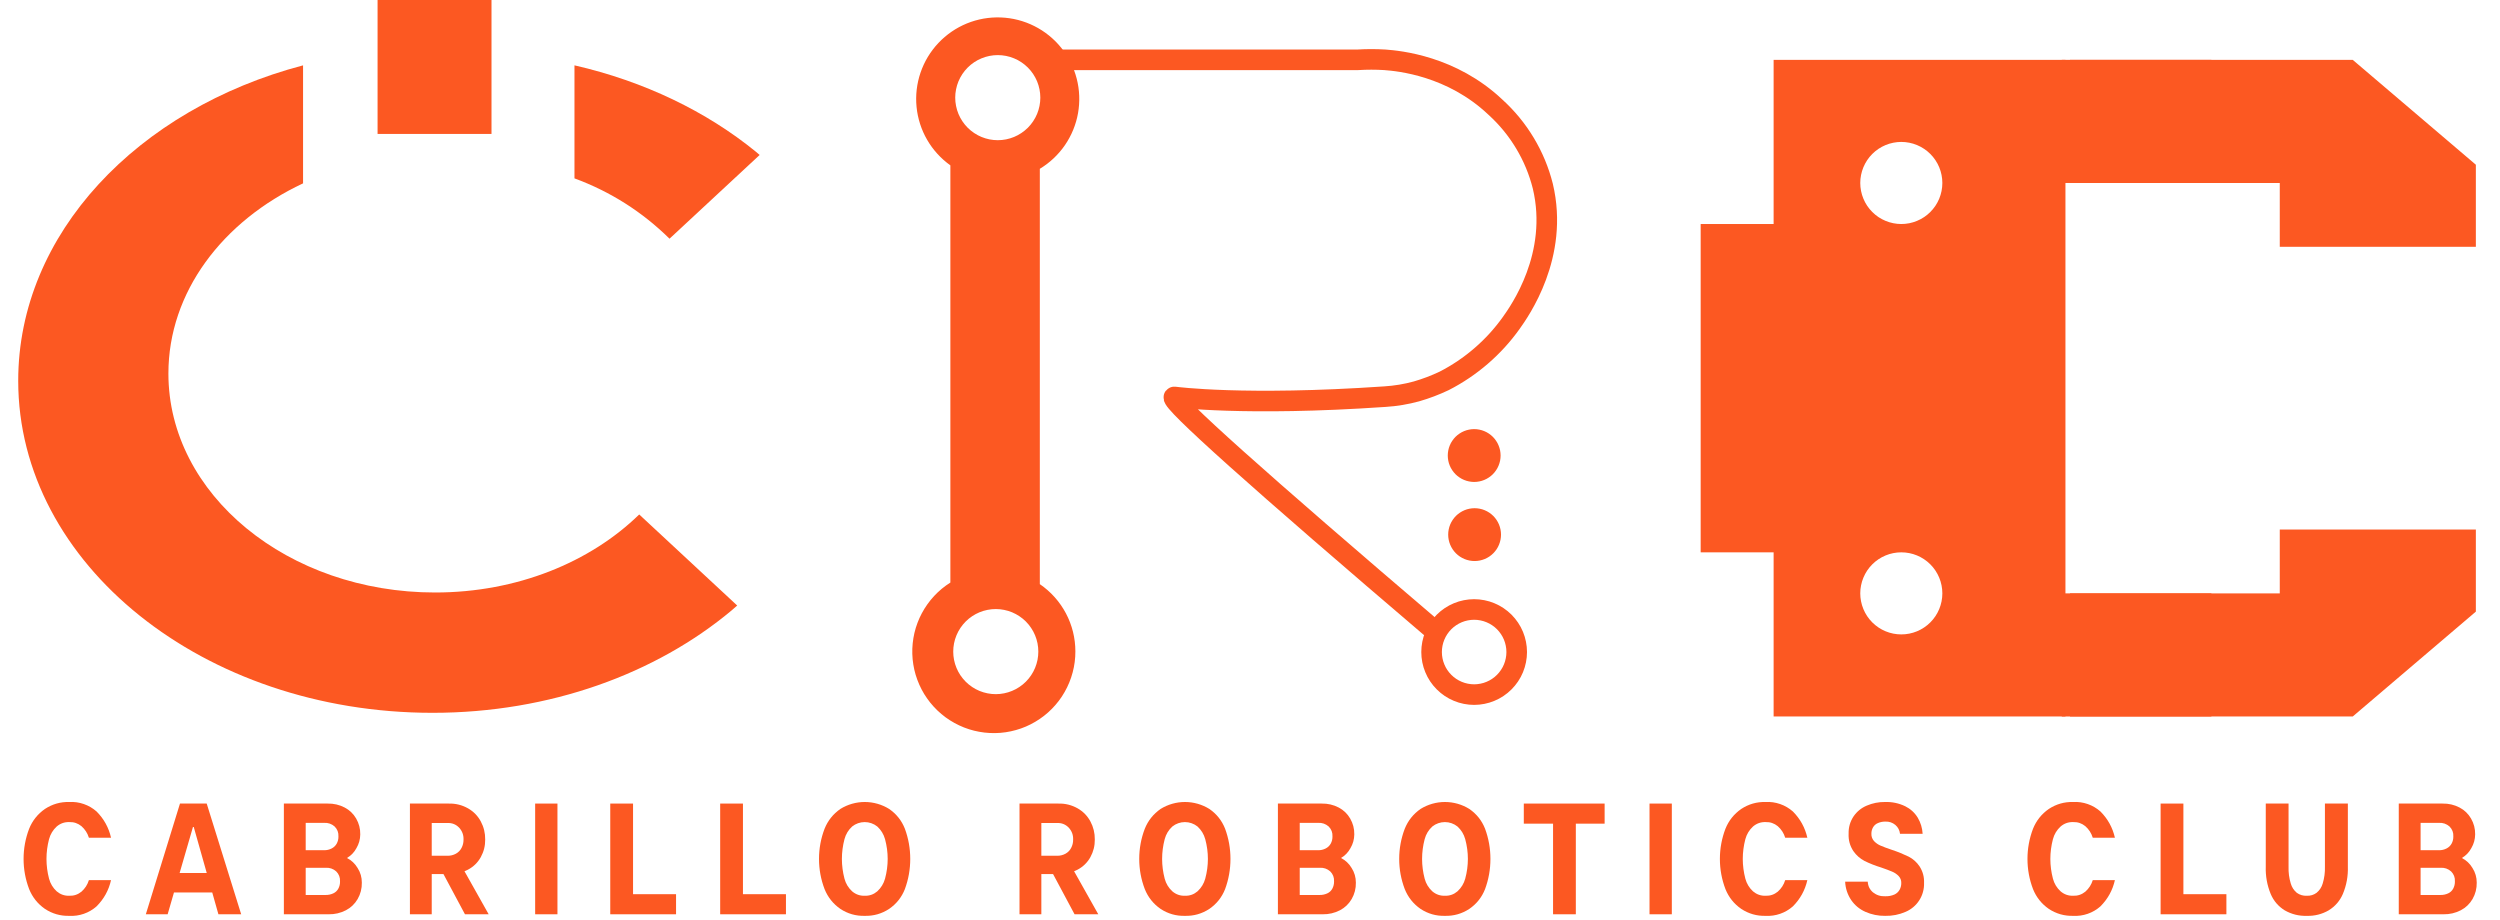 <svg xmlns="http://www.w3.org/2000/svg" xmlns:xlink="http://www.w3.org/1999/xlink" width="720" zoomAndPan="magnify" viewBox="0 0 540 198.75" height="265" preserveAspectRatio="xMidYMid meet" version="1.0"><defs><clipPath id="0b7bb7b3eb"><path d="M 164 0 L 397 0 L 397 198.5 L 164 198.5 Z M 164 0 " clip-rule="nonzero"/></clipPath><clipPath id="84c97591da"><path d="M 246 68 L 391 68 L 391 198.5 L 246 198.5 Z M 246 68 " clip-rule="nonzero"/></clipPath><clipPath id="3deab0606a"><path d="M 3.934 14 L 160 14 L 160 154 L 3.934 154 Z M 3.934 14 " clip-rule="nonzero"/></clipPath></defs><g clip-path="url(#0b7bb7b3eb)"><path stroke-linecap="butt" transform="matrix(0.741, 0, 0, 0.741, 3.934, -123.598)" fill="none" stroke-linejoin="miter" d="M 301.738 184.235 L 390.475 184.235 C 393.111 184.071 395.753 184.071 398.39 184.235 C 402.493 184.551 417.839 185.964 430.606 198.04 C 433.991 201.115 436.86 204.611 439.212 208.529 C 441.564 212.448 443.299 216.624 444.417 221.054 C 449.237 241.251 437.641 257.531 435.21 260.943 C 432.673 264.497 429.752 267.703 426.445 270.556 C 423.144 273.409 419.547 275.835 415.661 277.828 C 413.056 279.067 410.366 280.085 407.598 280.887 C 404.581 281.715 401.512 282.226 398.39 282.421 C 357.326 285.237 337.191 282.522 337.191 282.522 C 337.033 282.49 336.928 282.501 336.88 282.564 C 335.841 283.84 361.249 306.595 413.108 350.829 " stroke="#fc5822" stroke-width="6" stroke-opacity="1" stroke-miterlimit="10"/></g><path fill="#fc5822" d="M 324.219 115.477 C 324.219 115.852 324.18 116.223 324.109 116.59 C 324.035 116.957 323.926 117.316 323.785 117.66 C 323.641 118.008 323.465 118.336 323.258 118.648 C 323.047 118.957 322.812 119.246 322.547 119.512 C 322.281 119.777 321.992 120.012 321.684 120.223 C 321.371 120.43 321.043 120.605 320.695 120.75 C 320.352 120.891 319.992 121 319.625 121.074 C 319.258 121.145 318.887 121.184 318.512 121.184 C 318.137 121.184 317.766 121.145 317.398 121.074 C 317.031 121 316.676 120.891 316.328 120.75 C 315.984 120.605 315.656 120.43 315.344 120.223 C 315.031 120.012 314.742 119.777 314.477 119.512 C 314.215 119.246 313.977 118.957 313.77 118.648 C 313.562 118.336 313.387 118.008 313.242 117.66 C 313.098 117.316 312.988 116.957 312.918 116.59 C 312.844 116.223 312.809 115.852 312.809 115.477 C 312.809 115.102 312.844 114.73 312.918 114.363 C 312.988 113.996 313.098 113.641 313.242 113.293 C 313.387 112.949 313.562 112.621 313.77 112.309 C 313.977 111.996 314.215 111.707 314.477 111.441 C 314.742 111.18 315.031 110.941 315.344 110.734 C 315.656 110.527 315.984 110.352 316.328 110.207 C 316.676 110.062 317.031 109.953 317.398 109.883 C 317.766 109.809 318.137 109.773 318.512 109.773 C 318.887 109.773 319.258 109.809 319.625 109.883 C 319.992 109.953 320.352 110.062 320.695 110.207 C 321.043 110.352 321.371 110.527 321.684 110.734 C 321.992 110.941 322.281 111.18 322.547 111.441 C 322.812 111.707 323.047 111.996 323.258 112.309 C 323.465 112.621 323.641 112.949 323.785 113.293 C 323.926 113.641 324.035 113.996 324.109 114.363 C 324.18 114.73 324.219 115.102 324.219 115.477 Z M 324.219 115.477 " fill-opacity="1" fill-rule="nonzero"/><path fill="#fc5822" d="M 324.129 98.395 C 324.129 98.77 324.09 99.141 324.02 99.508 C 323.945 99.875 323.836 100.23 323.691 100.578 C 323.551 100.922 323.375 101.254 323.164 101.562 C 322.957 101.875 322.723 102.164 322.457 102.43 C 322.191 102.695 321.902 102.93 321.59 103.137 C 321.281 103.348 320.953 103.523 320.605 103.664 C 320.258 103.809 319.902 103.918 319.535 103.988 C 319.168 104.062 318.797 104.102 318.422 104.102 C 318.047 104.102 317.676 104.062 317.309 103.988 C 316.941 103.918 316.586 103.809 316.238 103.664 C 315.895 103.523 315.562 103.348 315.254 103.137 C 314.941 102.93 314.652 102.695 314.387 102.43 C 314.125 102.164 313.887 101.875 313.68 101.562 C 313.469 101.254 313.293 100.922 313.152 100.578 C 313.008 100.23 312.898 99.875 312.828 99.508 C 312.754 99.141 312.719 98.77 312.719 98.395 C 312.719 98.02 312.754 97.648 312.828 97.281 C 312.898 96.914 313.008 96.559 313.152 96.211 C 313.293 95.863 313.469 95.535 313.68 95.227 C 313.887 94.914 314.125 94.625 314.387 94.359 C 314.652 94.094 314.941 93.859 315.254 93.652 C 315.562 93.441 315.895 93.266 316.238 93.125 C 316.586 92.98 316.941 92.871 317.309 92.801 C 317.676 92.727 318.047 92.688 318.422 92.688 C 318.797 92.688 319.168 92.727 319.535 92.801 C 319.902 92.871 320.258 92.98 320.605 93.125 C 320.953 93.266 321.281 93.441 321.594 93.652 C 321.902 93.859 322.191 94.094 322.457 94.359 C 322.723 94.625 322.957 94.914 323.164 95.227 C 323.375 95.535 323.551 95.863 323.691 96.211 C 323.836 96.559 323.945 96.914 324.02 97.281 C 324.09 97.648 324.129 98.02 324.129 98.395 Z M 324.129 98.395 " fill-opacity="1" fill-rule="nonzero"/><g clip-path="url(#84c97591da)"><path stroke-linecap="butt" transform="matrix(0.741, 0, 0, 0.741, 3.934, -123.598)" fill="none" stroke-linejoin="miter" d="M 436.808 356.867 C 436.808 357.679 436.728 358.486 436.565 359.288 C 436.407 360.084 436.175 360.864 435.864 361.613 C 435.552 362.367 435.167 363.085 434.714 363.76 C 434.26 364.435 433.749 365.062 433.174 365.637 C 432.594 366.217 431.972 366.729 431.291 367.182 C 430.616 367.636 429.899 368.015 429.145 368.326 C 428.396 368.643 427.621 368.875 426.82 369.033 C 426.023 369.191 425.216 369.276 424.399 369.276 C 423.587 369.276 422.78 369.191 421.978 369.033 C 421.182 368.875 420.407 368.643 419.653 368.326 C 418.899 368.015 418.187 367.636 417.507 367.182 C 416.832 366.729 416.204 366.217 415.629 365.637 C 415.049 365.062 414.538 364.435 414.084 363.76 C 413.631 363.085 413.251 362.367 412.94 361.613 C 412.629 360.864 412.391 360.084 412.233 359.288 C 412.075 358.486 411.996 357.679 411.996 356.867 C 411.996 356.055 412.075 355.248 412.233 354.447 C 412.391 353.65 412.629 352.87 412.94 352.121 C 413.251 351.367 413.631 350.65 414.084 349.975 C 414.538 349.3 415.049 348.672 415.629 348.092 C 416.204 347.517 416.832 347.006 417.507 346.552 C 418.187 346.099 418.899 345.719 419.653 345.408 C 420.407 345.091 421.182 344.859 421.978 344.701 C 422.78 344.543 423.587 344.459 424.399 344.459 C 425.216 344.459 426.023 344.543 426.82 344.701 C 427.621 344.859 428.396 345.091 429.145 345.408 C 429.899 345.719 430.616 346.099 431.291 346.552 C 431.972 347.006 432.594 347.517 433.174 348.092 C 433.749 348.672 434.26 349.3 434.714 349.975 C 435.167 350.65 435.552 351.367 435.864 352.121 C 436.175 352.87 436.407 353.65 436.565 354.447 C 436.728 355.248 436.808 356.055 436.808 356.867 Z M 436.808 356.867 " stroke="#fc5822" stroke-width="6" stroke-opacity="1" stroke-miterlimit="10"/></g><path fill="#fc5822" d="M 232.281 140.719 C 232.281 141.098 232.27 141.48 232.246 141.859 C 232.219 142.242 232.184 142.621 232.137 142.996 C 232.086 143.375 232.023 143.75 231.953 144.125 C 231.879 144.5 231.793 144.871 231.695 145.238 C 231.598 145.605 231.488 145.973 231.367 146.332 C 231.246 146.695 231.113 147.051 230.969 147.402 C 230.824 147.758 230.672 148.105 230.504 148.445 C 230.336 148.789 230.16 149.125 229.969 149.457 C 229.781 149.789 229.582 150.113 229.375 150.43 C 229.164 150.75 228.945 151.059 228.715 151.363 C 228.484 151.668 228.246 151.965 227.996 152.25 C 227.746 152.539 227.488 152.82 227.223 153.09 C 226.953 153.363 226.68 153.625 226.395 153.879 C 226.109 154.133 225.816 154.379 225.516 154.613 C 225.219 154.848 224.91 155.07 224.594 155.285 C 224.281 155.5 223.957 155.707 223.629 155.898 C 223.305 156.094 222.969 156.277 222.629 156.449 C 222.289 156.621 221.945 156.781 221.594 156.934 C 221.242 157.082 220.891 157.219 220.531 157.348 C 220.172 157.473 219.809 157.59 219.441 157.691 C 219.074 157.797 218.703 157.887 218.332 157.965 C 217.957 158.047 217.582 158.113 217.207 158.168 C 216.828 158.223 216.453 158.266 216.07 158.297 C 215.691 158.324 215.312 158.344 214.93 158.348 C 214.551 158.355 214.168 158.348 213.789 158.328 C 213.406 158.312 213.027 158.281 212.648 158.234 C 212.27 158.191 211.895 158.137 211.52 158.066 C 211.145 158 210.773 157.922 210.402 157.828 C 210.031 157.734 209.668 157.633 209.305 157.516 C 208.941 157.398 208.582 157.273 208.227 157.133 C 207.871 156.992 207.523 156.844 207.18 156.68 C 206.832 156.52 206.492 156.348 206.16 156.16 C 205.828 155.977 205.5 155.785 205.18 155.578 C 204.855 155.371 204.543 155.156 204.234 154.934 C 203.93 154.707 203.629 154.473 203.34 154.227 C 203.047 153.98 202.762 153.727 202.488 153.465 C 202.211 153.199 201.945 152.93 201.688 152.648 C 201.43 152.367 201.184 152.078 200.941 151.781 C 200.703 151.484 200.477 151.18 200.258 150.867 C 200.035 150.555 199.828 150.238 199.629 149.914 C 199.43 149.586 199.242 149.258 199.066 148.918 C 198.891 148.582 198.723 148.238 198.57 147.891 C 198.414 147.543 198.27 147.188 198.141 146.832 C 198.008 146.473 197.887 146.113 197.777 145.746 C 197.672 145.383 197.574 145.016 197.488 144.641 C 197.406 144.27 197.332 143.898 197.273 143.52 C 197.211 143.145 197.164 142.766 197.129 142.387 C 197.094 142.008 197.07 141.629 197.059 141.246 C 197.047 140.867 197.047 140.484 197.062 140.105 C 197.074 139.723 197.102 139.344 197.141 138.965 C 197.18 138.586 197.23 138.207 197.293 137.832 C 197.355 137.457 197.43 137.082 197.516 136.711 C 197.605 136.34 197.703 135.973 197.812 135.609 C 197.926 135.246 198.047 134.883 198.184 134.527 C 198.316 134.172 198.461 133.82 198.617 133.473 C 198.777 133.125 198.945 132.785 199.125 132.449 C 199.305 132.109 199.492 131.781 199.695 131.457 C 199.895 131.133 200.105 130.816 200.328 130.508 C 200.547 130.195 200.777 129.895 201.02 129.598 C 201.262 129.305 201.512 129.016 201.77 128.738 C 202.031 128.457 202.297 128.188 202.574 127.926 C 202.852 127.664 203.137 127.414 203.43 127.168 C 203.727 126.926 204.027 126.695 204.336 126.469 C 204.645 126.246 204.957 126.035 205.281 125.832 L 205.281 35.719 C 204.77 35.352 204.281 34.961 203.812 34.547 C 203.344 34.129 202.898 33.691 202.477 33.227 C 202.055 32.762 201.656 32.277 201.285 31.77 C 200.918 31.266 200.574 30.738 200.262 30.199 C 199.945 29.656 199.66 29.098 199.406 28.523 C 199.152 27.949 198.93 27.367 198.738 26.77 C 198.547 26.172 198.387 25.566 198.258 24.953 C 198.129 24.336 198.035 23.719 197.977 23.094 C 197.914 22.469 197.887 21.844 197.891 21.219 C 197.898 20.59 197.938 19.965 198.008 19.344 C 198.082 18.719 198.188 18.102 198.324 17.492 C 198.461 16.879 198.633 16.277 198.836 15.684 C 199.039 15.09 199.27 14.508 199.535 13.941 C 199.801 13.371 200.094 12.816 200.418 12.281 C 200.742 11.742 201.094 11.227 201.473 10.727 C 201.852 10.227 202.254 9.75 202.688 9.293 C 203.117 8.836 203.57 8.402 204.047 7.996 C 204.523 7.586 205.02 7.207 205.535 6.852 C 206.051 6.496 206.586 6.168 207.137 5.871 C 207.691 5.574 208.258 5.305 208.836 5.066 C 209.418 4.832 210.008 4.625 210.609 4.449 C 211.215 4.277 211.824 4.133 212.441 4.023 C 213.059 3.918 213.68 3.84 214.305 3.797 C 214.934 3.754 215.559 3.746 216.184 3.77 C 216.812 3.793 217.434 3.852 218.055 3.941 C 218.676 4.031 219.289 4.156 219.898 4.312 C 220.504 4.469 221.102 4.656 221.688 4.875 C 222.277 5.098 222.852 5.348 223.41 5.629 C 223.973 5.91 224.516 6.223 225.043 6.559 C 225.57 6.898 226.078 7.266 226.566 7.66 C 227.055 8.055 227.52 8.473 227.965 8.914 C 228.406 9.359 228.824 9.824 229.219 10.312 C 229.613 10.801 229.98 11.309 230.32 11.836 C 230.656 12.363 230.969 12.906 231.25 13.469 C 231.531 14.027 231.781 14.602 232.004 15.188 C 232.223 15.777 232.41 16.375 232.566 16.98 C 232.723 17.59 232.848 18.203 232.938 18.824 C 233.027 19.441 233.086 20.066 233.109 20.695 C 233.133 21.32 233.125 21.945 233.082 22.57 C 233.039 23.199 232.965 23.82 232.855 24.438 C 232.746 25.055 232.605 25.664 232.43 26.266 C 232.254 26.871 232.051 27.461 231.812 28.043 C 231.574 28.621 231.309 29.188 231.008 29.738 C 230.711 30.293 230.387 30.828 230.031 31.344 C 229.676 31.859 229.293 32.355 228.887 32.832 C 228.477 33.309 228.047 33.762 227.59 34.191 C 227.133 34.621 226.656 35.027 226.156 35.406 C 225.656 35.785 225.137 36.137 224.602 36.461 L 224.602 126.176 C 225.785 126.984 226.852 127.922 227.809 128.992 C 228.762 130.059 229.574 131.227 230.246 132.496 C 230.914 133.762 231.422 135.09 231.766 136.48 C 232.109 137.871 232.281 139.285 232.281 140.719 Z M 206.328 21.09 C 206.328 21.695 206.387 22.293 206.508 22.883 C 206.625 23.477 206.797 24.051 207.027 24.605 C 207.262 25.164 207.543 25.695 207.879 26.195 C 208.215 26.699 208.594 27.16 209.02 27.59 C 209.449 28.016 209.914 28.395 210.414 28.73 C 210.914 29.066 211.445 29.352 212.004 29.582 C 212.559 29.812 213.137 29.984 213.727 30.105 C 214.32 30.223 214.918 30.281 215.52 30.281 C 216.121 30.281 216.719 30.223 217.312 30.105 C 217.902 29.984 218.48 29.812 219.035 29.582 C 219.594 29.352 220.125 29.066 220.625 28.73 C 221.125 28.395 221.59 28.016 222.02 27.59 C 222.445 27.16 222.824 26.699 223.16 26.195 C 223.496 25.695 223.777 25.164 224.012 24.605 C 224.242 24.051 224.414 23.477 224.531 22.883 C 224.652 22.293 224.711 21.695 224.711 21.09 C 224.711 20.488 224.652 19.891 224.531 19.297 C 224.414 18.707 224.242 18.133 224.012 17.574 C 223.777 17.016 223.496 16.488 223.16 15.984 C 222.824 15.484 222.445 15.02 222.02 14.594 C 221.59 14.164 221.125 13.785 220.625 13.449 C 220.125 13.113 219.594 12.832 219.035 12.602 C 218.48 12.371 217.902 12.195 217.312 12.078 C 216.719 11.961 216.121 11.902 215.52 11.902 C 214.918 11.902 214.32 11.961 213.727 12.078 C 213.137 12.195 212.559 12.371 212.004 12.602 C 211.445 12.832 210.914 13.113 210.414 13.449 C 209.914 13.785 209.449 14.164 209.02 14.594 C 208.594 15.02 208.215 15.484 207.879 15.984 C 207.543 16.488 207.262 17.016 207.027 17.574 C 206.797 18.133 206.625 18.707 206.508 19.297 C 206.387 19.891 206.328 20.488 206.328 21.09 Z M 224.277 140.746 C 224.277 140.145 224.219 139.547 224.102 138.953 C 223.984 138.363 223.809 137.785 223.578 137.23 C 223.348 136.672 223.062 136.141 222.727 135.641 C 222.395 135.137 222.012 134.676 221.586 134.246 C 221.16 133.82 220.695 133.441 220.191 133.105 C 219.691 132.77 219.16 132.488 218.605 132.254 C 218.047 132.023 217.473 131.852 216.879 131.734 C 216.289 131.613 215.691 131.555 215.086 131.555 C 214.484 131.555 213.887 131.613 213.293 131.734 C 212.703 131.852 212.129 132.023 211.57 132.254 C 211.012 132.488 210.484 132.77 209.98 133.105 C 209.48 133.441 209.016 133.82 208.59 134.246 C 208.164 134.676 207.781 135.141 207.445 135.641 C 207.109 136.141 206.828 136.672 206.598 137.23 C 206.367 137.785 206.191 138.363 206.074 138.953 C 205.957 139.547 205.898 140.145 205.898 140.746 C 205.898 141.348 205.957 141.945 206.074 142.539 C 206.191 143.129 206.367 143.707 206.598 144.262 C 206.828 144.82 207.109 145.352 207.445 145.852 C 207.781 146.352 208.164 146.816 208.59 147.246 C 209.016 147.672 209.48 148.051 209.98 148.387 C 210.484 148.723 211.012 149.004 211.57 149.238 C 212.129 149.469 212.703 149.641 213.293 149.758 C 213.887 149.879 214.484 149.938 215.086 149.938 C 215.691 149.938 216.289 149.879 216.879 149.758 C 217.473 149.641 218.047 149.469 218.605 149.234 C 219.16 149.004 219.691 148.723 220.191 148.387 C 220.695 148.051 221.16 147.672 221.586 147.246 C 222.012 146.816 222.395 146.352 222.727 145.852 C 223.062 145.352 223.348 144.82 223.578 144.262 C 223.809 143.707 223.984 143.129 224.102 142.539 C 224.219 141.945 224.277 141.348 224.277 140.746 Z M 224.277 140.746 " fill-opacity="1" fill-rule="nonzero"/><path fill="#fc5822" d="M 387.43 48.387 L 387.43 119.305 L 367.344 119.305 L 367.344 48.387 Z M 387.43 48.387 " fill-opacity="1" fill-rule="nonzero"/><path fill="#fc5822" d="M 534.785 132.109 L 508.191 154.762 L 447.125 154.762 L 447.125 128.168 L 492.43 128.168 L 492.43 114.379 L 534.785 114.379 Z M 534.785 132.109 " fill-opacity="1" fill-rule="nonzero"/><path fill="#fc5822" d="M 534.785 35.582 L 508.191 12.93 L 447.125 12.93 L 447.125 39.523 L 492.43 39.523 L 492.43 53.312 L 534.785 53.312 Z M 534.785 35.582 " fill-opacity="1" fill-rule="nonzero"/><path fill="#fc5822" d="M 477.656 12.93 L 477.656 39.523 L 445.344 39.523 L 445.344 12.93 Z M 477.656 12.93 " fill-opacity="1" fill-rule="nonzero"/><path fill="#fc5822" d="M 477.656 128.168 L 477.656 154.762 L 445.344 154.762 L 445.344 128.168 Z M 477.656 128.168 " fill-opacity="1" fill-rule="nonzero"/><path fill="#fc5822" d="M 446.137 12.93 L 446.137 154.762 L 383.102 154.762 L 383.102 12.93 Z M 419.547 128.168 C 419.547 127.586 419.488 127.008 419.375 126.438 C 419.262 125.867 419.094 125.312 418.871 124.777 C 418.648 124.238 418.375 123.727 418.051 123.242 C 417.727 122.758 417.359 122.312 416.949 121.898 C 416.539 121.488 416.09 121.121 415.605 120.797 C 415.121 120.473 414.609 120.199 414.074 119.977 C 413.535 119.754 412.98 119.586 412.41 119.473 C 411.84 119.359 411.262 119.305 410.68 119.305 C 410.098 119.305 409.523 119.359 408.953 119.473 C 408.379 119.586 407.824 119.754 407.289 119.977 C 406.75 120.199 406.238 120.473 405.754 120.797 C 405.273 121.121 404.824 121.488 404.414 121.898 C 404 122.312 403.633 122.758 403.309 123.242 C 402.988 123.727 402.715 124.238 402.492 124.777 C 402.27 125.312 402.102 125.867 401.988 126.438 C 401.871 127.008 401.816 127.586 401.816 128.168 C 401.816 128.75 401.871 129.328 401.988 129.898 C 402.102 130.469 402.27 131.023 402.492 131.559 C 402.715 132.098 402.988 132.609 403.309 133.094 C 403.633 133.578 404 134.023 404.414 134.438 C 404.824 134.848 405.273 135.215 405.754 135.539 C 406.238 135.863 406.75 136.137 407.289 136.359 C 407.824 136.582 408.379 136.75 408.953 136.863 C 409.523 136.977 410.098 137.031 410.68 137.031 C 411.262 137.031 411.84 136.977 412.41 136.863 C 412.98 136.75 413.535 136.582 414.074 136.359 C 414.609 136.137 415.121 135.863 415.605 135.539 C 416.09 135.215 416.539 134.848 416.949 134.438 C 417.359 134.023 417.727 133.578 418.051 133.094 C 418.375 132.609 418.648 132.098 418.871 131.559 C 419.094 131.023 419.262 130.469 419.375 129.898 C 419.488 129.328 419.547 128.75 419.547 128.168 Z M 419.547 39.523 C 419.547 38.941 419.488 38.363 419.375 37.793 C 419.262 37.223 419.094 36.668 418.871 36.129 C 418.648 35.594 418.375 35.082 418.051 34.598 C 417.727 34.113 417.359 33.664 416.949 33.254 C 416.539 32.844 416.09 32.477 415.605 32.152 C 415.121 31.828 414.609 31.555 414.074 31.332 C 413.535 31.109 412.98 30.941 412.41 30.828 C 411.84 30.715 411.262 30.656 410.68 30.656 C 410.098 30.656 409.523 30.715 408.953 30.828 C 408.379 30.941 407.824 31.109 407.289 31.332 C 406.75 31.555 406.238 31.828 405.754 32.152 C 405.273 32.477 404.824 32.844 404.414 33.254 C 404 33.664 403.633 34.113 403.309 34.598 C 402.988 35.082 402.715 35.594 402.492 36.129 C 402.27 36.668 402.102 37.223 401.988 37.793 C 401.871 38.363 401.816 38.941 401.816 39.523 C 401.816 40.105 401.871 40.68 401.988 41.254 C 402.102 41.824 402.27 42.379 402.492 42.914 C 402.715 43.453 402.988 43.965 403.309 44.449 C 403.633 44.93 404 45.379 404.414 45.789 C 404.824 46.203 405.273 46.57 405.754 46.895 C 406.238 47.215 406.75 47.488 407.289 47.711 C 407.824 47.934 408.379 48.102 408.953 48.215 C 409.523 48.332 410.098 48.387 410.68 48.387 C 411.262 48.387 411.84 48.332 412.41 48.219 C 412.98 48.102 413.535 47.934 414.074 47.711 C 414.609 47.488 415.121 47.215 415.605 46.895 C 416.09 46.57 416.539 46.203 416.949 45.789 C 417.359 45.379 417.727 44.93 418.051 44.449 C 418.375 43.965 418.648 43.453 418.871 42.914 C 419.094 42.379 419.262 41.824 419.375 41.254 C 419.488 40.68 419.547 40.105 419.547 39.523 Z M 419.547 39.523 " fill-opacity="1" fill-rule="nonzero"/><path fill="#fc5822" d="M 81.555 -0.172 L 106.164 -0.172 L 106.164 28.93 L 81.555 28.93 Z M 81.555 -0.172 " fill-opacity="1" fill-rule="nonzero"/><path fill="#fc5822" d="M 163.301 32.801 L 144.32 50.441 L 163.301 32.801 C 152.613 24.086 139.156 17.566 124.086 14.113 L 124.086 38.527 C 131.863 41.398 138.707 45.742 144.617 51.559 L 164.082 33.473 C 163.82 33.25 163.566 33.02 163.301 32.801 Z M 163.301 32.801 " fill-opacity="1" fill-rule="nonzero"/><g clip-path="url(#3deab0606a)"><path fill="#fc5822" d="M 93.984 127.98 C 62.168 127.98 36.375 106.809 36.375 80.688 C 36.375 63.09 48.09 47.75 65.461 39.605 L 65.461 14.117 C 29.734 23.531 3.934 50.469 3.934 82.246 C 3.934 121.855 44 153.969 93.426 153.969 C 118.82 153.969 141.723 145.477 158.012 131.863 L 138.172 113.43 L 158.012 131.863 C 158.43 131.516 158.828 131.148 159.234 130.793 L 138.07 111.125 C 127.5 121.43 111.68 127.98 93.984 127.98 Z M 93.984 127.98 " fill-opacity="1" fill-rule="nonzero"/></g><path fill="#fc5822" d="M 14.969 197.824 C 13.055 197.871 11.305 197.371 9.707 196.32 C 8.141 195.234 7.004 193.805 6.289 192.035 C 5.492 189.938 5.094 187.77 5.094 185.527 C 5.094 183.285 5.492 181.117 6.289 179.02 C 7.004 177.25 8.141 175.824 9.707 174.734 C 11.305 173.684 13.055 173.184 14.969 173.23 C 16.047 173.172 17.094 173.32 18.113 173.676 C 19.133 174.031 20.051 174.566 20.859 175.281 C 22.445 176.871 23.488 178.762 23.984 180.949 L 19.203 180.949 C 18.902 179.969 18.367 179.137 17.598 178.457 C 16.832 177.832 15.953 177.535 14.969 177.57 C 13.941 177.539 13.035 177.859 12.25 178.523 C 11.434 179.277 10.883 180.188 10.594 181.258 C 9.855 184.105 9.855 186.953 10.594 189.797 C 10.883 190.871 11.434 191.781 12.25 192.531 C 13.035 193.195 13.938 193.516 14.969 193.484 C 15.953 193.52 16.832 193.223 17.598 192.598 C 18.367 191.918 18.902 191.086 19.203 190.105 L 23.984 190.105 C 23.488 192.297 22.445 194.184 20.859 195.773 C 20.051 196.488 19.133 197.023 18.113 197.379 C 17.094 197.734 16.047 197.883 14.969 197.824 Z M 14.969 197.824 " fill-opacity="1" fill-rule="nonzero"/><path fill="#fc5822" d="M 31.5 197.484 L 38.875 173.57 L 44.648 173.57 L 52.094 197.484 L 47.176 197.484 L 41.848 178.629 L 41.68 178.629 L 36.211 197.484 Z M 36.145 192.77 L 37.75 188.566 L 45.949 188.566 L 47.551 192.77 Z M 36.145 192.77 " fill-opacity="1" fill-rule="nonzero"/><path fill="#fc5822" d="M 61.316 197.484 L 61.316 173.57 L 70.781 173.57 C 72.078 173.547 73.301 173.828 74.453 174.426 C 75.504 174.98 76.332 175.773 76.93 176.801 C 77.539 177.863 77.836 179.008 77.816 180.234 C 77.805 181.289 77.531 182.277 76.996 183.188 C 76.516 184.094 75.836 184.805 74.945 185.324 C 75.914 185.824 76.676 186.539 77.234 187.477 C 77.855 188.441 78.16 189.5 78.156 190.652 C 78.18 191.914 77.879 193.09 77.254 194.188 C 76.645 195.238 75.801 196.047 74.727 196.613 C 73.551 197.219 72.305 197.508 70.984 197.484 Z M 69.996 183.648 C 70.57 183.66 71.117 183.535 71.633 183.273 C 72.102 183.035 72.469 182.688 72.727 182.23 C 72.988 181.746 73.117 181.23 73.102 180.676 C 73.148 179.84 72.875 179.121 72.281 178.523 C 71.629 177.949 70.863 177.688 69.996 177.738 L 66.031 177.738 L 66.031 183.648 Z M 70.336 193.316 C 70.91 193.324 71.453 193.211 71.977 192.973 C 72.449 192.758 72.812 192.422 73.07 191.965 C 73.336 191.469 73.461 190.941 73.445 190.379 C 73.488 189.539 73.215 188.82 72.625 188.227 C 71.969 187.648 71.207 187.387 70.336 187.441 L 66.031 187.441 L 66.031 193.316 Z M 70.336 193.316 " fill-opacity="1" fill-rule="nonzero"/><path fill="#fc5822" d="M 88.543 197.484 L 88.543 173.57 L 96.945 173.57 C 98.43 173.535 99.816 173.883 101.109 174.613 C 102.285 175.289 103.199 176.223 103.844 177.414 C 104.5 178.637 104.816 179.941 104.801 181.324 C 104.82 182.688 104.5 183.961 103.844 185.152 C 103.195 186.312 102.285 187.207 101.109 187.832 C 99.805 188.516 98.418 188.84 96.945 188.805 L 93.254 188.805 L 93.254 197.484 Z M 96.637 184.844 C 97.289 184.859 97.906 184.711 98.48 184.398 C 99.008 184.105 99.414 183.688 99.695 183.152 C 99.988 182.59 100.129 181.992 100.121 181.359 C 100.156 180.371 99.844 179.512 99.18 178.781 C 98.484 178.059 97.637 177.723 96.637 177.773 L 93.254 177.773 L 93.254 184.844 Z M 100.43 197.48 L 95.133 187.578 L 99.984 187.578 L 105.551 197.48 Z M 100.43 197.48 " fill-opacity="1" fill-rule="nonzero"/><path fill="#fc5822" d="M 115.594 197.484 L 115.594 173.57 L 120.41 173.57 L 120.41 197.484 Z M 115.594 197.484 " fill-opacity="1" fill-rule="nonzero"/><path fill="#fc5822" d="M 131.816 197.484 L 131.816 173.57 L 136.738 173.57 L 136.738 193.145 L 146.027 193.145 L 146.027 197.484 Z M 131.816 197.484 " fill-opacity="1" fill-rule="nonzero"/><path fill="#fc5822" d="M 155.559 197.484 L 155.559 173.57 L 160.477 173.57 L 160.477 193.145 L 169.766 193.145 L 169.766 197.484 Z M 155.559 197.484 " fill-opacity="1" fill-rule="nonzero"/><path fill="#fc5822" d="M 186.777 197.824 C 184.867 197.871 183.113 197.371 181.516 196.32 C 179.953 195.234 178.812 193.805 178.102 192.035 C 177.305 189.938 176.906 187.77 176.906 185.527 C 176.906 183.285 177.305 181.117 178.102 179.02 C 178.812 177.25 179.953 175.824 181.516 174.734 C 182.309 174.242 183.152 173.871 184.047 173.613 C 184.941 173.359 185.855 173.23 186.785 173.23 C 187.715 173.23 188.629 173.359 189.523 173.613 C 190.422 173.871 191.266 174.242 192.055 174.734 C 193.621 175.812 194.754 177.234 195.453 179.004 C 196.227 181.109 196.613 183.285 196.613 185.527 C 196.613 187.77 196.227 189.945 195.453 192.051 C 194.754 193.82 193.621 195.242 192.055 196.32 C 190.453 197.371 188.691 197.871 186.777 197.824 Z M 186.777 193.484 C 187.805 193.516 188.711 193.195 189.492 192.531 C 190.312 191.777 190.867 190.867 191.168 189.797 C 191.93 186.949 191.93 184.105 191.168 181.258 C 190.867 180.188 190.312 179.277 189.492 178.523 C 189.109 178.215 188.684 177.98 188.215 177.816 C 187.75 177.652 187.27 177.57 186.777 177.57 C 186.285 177.57 185.805 177.652 185.336 177.816 C 184.871 177.98 184.445 178.215 184.062 178.523 C 183.246 179.273 182.691 180.188 182.406 181.258 C 181.664 184.105 181.664 186.949 182.406 189.797 C 182.691 190.867 183.246 191.781 184.062 192.531 C 184.844 193.195 185.75 193.516 186.777 193.484 Z M 186.777 193.484 " fill-opacity="1" fill-rule="nonzero"/><path fill="#fc5822" d="M 220.215 197.484 L 220.215 173.57 L 228.621 173.57 C 230.105 173.535 231.492 173.883 232.785 174.613 C 233.961 175.289 234.871 176.223 235.52 177.414 C 236.176 178.637 236.492 179.941 236.477 181.324 C 236.496 182.688 236.176 183.961 235.52 185.152 C 234.871 186.312 233.957 187.207 232.785 187.832 C 231.48 188.516 230.094 188.84 228.621 188.805 L 224.93 188.805 L 224.93 197.484 Z M 228.312 184.844 C 228.965 184.859 229.582 184.711 230.156 184.398 C 230.684 184.105 231.09 183.688 231.367 183.152 C 231.664 182.59 231.805 181.992 231.797 181.359 C 231.832 180.371 231.52 179.512 230.855 178.781 C 230.16 178.059 229.312 177.723 228.312 177.773 L 224.93 177.773 L 224.93 184.844 Z M 232.102 197.48 L 226.809 187.578 L 231.66 187.578 L 237.227 197.48 Z M 232.102 197.48 " fill-opacity="1" fill-rule="nonzero"/><path fill="#fc5822" d="M 255.945 197.824 C 254.035 197.871 252.281 197.371 250.684 196.32 C 249.117 195.234 247.98 193.805 247.27 192.035 C 246.473 189.938 246.074 187.77 246.074 185.527 C 246.074 183.285 246.473 181.117 247.27 179.02 C 247.98 177.25 249.121 175.824 250.684 174.734 C 251.477 174.242 252.32 173.871 253.215 173.613 C 254.109 173.359 255.023 173.23 255.953 173.23 C 256.883 173.23 257.797 173.359 258.691 173.613 C 259.59 173.871 260.43 174.242 261.223 174.734 C 262.789 175.812 263.922 177.234 264.621 179.004 C 265.395 181.109 265.781 183.285 265.781 185.527 C 265.781 187.77 265.395 189.945 264.621 192.051 C 263.922 193.82 262.789 195.242 261.223 196.32 C 259.617 197.371 257.859 197.871 255.945 197.824 Z M 255.945 193.484 C 256.973 193.516 257.879 193.195 258.66 192.531 C 259.477 191.777 260.035 190.867 260.332 189.797 C 261.098 186.949 261.098 184.105 260.332 181.258 C 260.035 180.188 259.477 179.277 258.66 178.523 C 258.277 178.215 257.852 177.98 257.383 177.816 C 256.918 177.652 256.438 177.57 255.945 177.57 C 255.449 177.57 254.973 177.652 254.504 177.816 C 254.039 177.98 253.613 178.215 253.23 178.523 C 252.41 179.273 251.859 180.188 251.574 181.258 C 250.832 184.105 250.832 186.949 251.574 189.797 C 251.859 190.867 252.41 191.781 253.23 192.531 C 254.012 193.195 254.918 193.516 255.945 193.484 Z M 255.945 193.484 " fill-opacity="1" fill-rule="nonzero"/><path fill="#fc5822" d="M 276.027 197.484 L 276.027 173.57 L 285.492 173.57 C 286.785 173.547 288.012 173.828 289.16 174.426 C 290.215 174.98 291.039 175.773 291.637 176.801 C 292.25 177.863 292.547 179.008 292.527 180.234 C 292.516 181.289 292.242 182.277 291.707 183.188 C 291.227 184.094 290.543 184.805 289.656 185.324 C 290.625 185.824 291.387 186.539 291.945 187.477 C 292.562 188.441 292.871 189.5 292.867 190.652 C 292.891 191.914 292.59 193.09 291.965 194.188 C 291.352 195.238 290.512 196.047 289.438 196.613 C 288.262 197.219 287.016 197.508 285.695 197.484 Z M 284.703 183.648 C 285.281 183.66 285.828 183.535 286.344 183.273 C 286.812 183.035 287.176 182.688 287.438 182.23 C 287.699 181.746 287.824 181.23 287.812 180.676 C 287.859 179.84 287.586 179.121 286.992 178.523 C 286.34 177.949 285.574 177.688 284.703 177.738 L 280.742 177.738 L 280.742 183.648 Z M 285.047 193.316 C 285.617 193.324 286.164 193.211 286.688 192.973 C 287.16 192.758 287.523 192.422 287.777 191.965 C 288.043 191.469 288.168 190.941 288.156 190.379 C 288.199 189.539 287.926 188.824 287.336 188.227 C 286.68 187.648 285.918 187.387 285.047 187.441 L 280.742 187.441 L 280.742 193.316 Z M 285.047 193.316 " fill-opacity="1" fill-rule="nonzero"/><path fill="#fc5822" d="M 312.098 197.824 C 310.188 197.871 308.434 197.371 306.836 196.32 C 305.273 195.234 304.133 193.805 303.422 192.035 C 302.625 189.938 302.227 187.77 302.227 185.527 C 302.227 183.285 302.625 181.117 303.422 179.02 C 304.133 177.25 305.273 175.824 306.836 174.734 C 307.629 174.242 308.473 173.871 309.367 173.613 C 310.262 173.359 311.176 173.23 312.105 173.23 C 313.039 173.23 313.949 173.359 314.848 173.613 C 315.742 173.871 316.586 174.242 317.375 174.734 C 318.941 175.812 320.074 177.234 320.773 179.004 C 321.547 181.109 321.934 183.285 321.934 185.527 C 321.934 187.77 321.547 189.945 320.773 192.051 C 320.074 193.82 318.941 195.246 317.375 196.32 C 315.773 197.371 314.012 197.871 312.098 197.824 Z M 312.098 193.484 C 313.125 193.516 314.031 193.195 314.812 192.531 C 315.633 191.777 316.191 190.867 316.488 189.797 C 317.254 186.949 317.254 184.105 316.488 181.258 C 316.191 180.188 315.633 179.277 314.812 178.523 C 314.43 178.215 314.004 177.98 313.539 177.816 C 313.07 177.652 312.594 177.57 312.098 177.57 C 311.605 177.57 311.125 177.652 310.66 177.816 C 310.191 177.98 309.766 178.215 309.383 178.523 C 308.566 179.273 308.012 180.188 307.727 181.258 C 306.984 184.105 306.984 186.949 307.727 189.797 C 308.012 190.867 308.566 191.781 309.383 192.531 C 310.164 193.195 311.07 193.516 312.098 193.484 Z M 312.098 193.484 " fill-opacity="1" fill-rule="nonzero"/><path fill="#fc5822" d="M 335.461 197.484 L 335.461 177.91 L 329.141 177.91 L 329.141 173.57 L 346.598 173.57 L 346.598 177.91 L 340.379 177.91 L 340.379 197.484 Z M 335.461 197.484 " fill-opacity="1" fill-rule="nonzero"/><path fill="#fc5822" d="M 356.297 197.484 L 356.297 173.57 L 361.113 173.57 L 361.113 197.484 Z M 356.297 197.484 " fill-opacity="1" fill-rule="nonzero"/><path fill="#fc5822" d="M 381.367 197.824 C 379.457 197.871 377.703 197.371 376.109 196.32 C 374.543 195.234 373.402 193.805 372.691 192.035 C 371.895 189.938 371.496 187.77 371.496 185.527 C 371.496 183.285 371.895 181.117 372.691 179.02 C 373.402 177.25 374.543 175.824 376.109 174.734 C 377.703 173.684 379.457 173.184 381.367 173.23 C 382.445 173.172 383.496 173.32 384.516 173.676 C 385.535 174.031 386.449 174.566 387.262 175.281 C 388.848 176.871 389.887 178.762 390.387 180.949 L 385.605 180.949 C 385.305 179.969 384.77 179.137 384 178.457 C 383.234 177.832 382.355 177.535 381.367 177.57 C 380.34 177.539 379.438 177.859 378.652 178.523 C 377.836 179.277 377.285 180.188 376.996 181.258 C 376.254 184.105 376.254 186.953 376.996 189.797 C 377.285 190.871 377.836 191.781 378.652 192.531 C 379.438 193.195 380.34 193.516 381.367 193.484 C 382.355 193.52 383.234 193.223 384 192.598 C 384.77 191.918 385.305 191.086 385.605 190.105 L 390.387 190.105 C 389.887 192.297 388.848 194.184 387.262 195.773 C 386.449 196.488 385.535 197.023 384.516 197.379 C 383.496 197.734 382.445 197.883 381.367 197.824 Z M 381.367 197.824 " fill-opacity="1" fill-rule="nonzero"/><path fill="#fc5822" d="M 407.191 197.824 C 405.707 197.844 404.281 197.555 402.922 196.953 C 401.668 196.398 400.648 195.555 399.863 194.426 C 399.059 193.219 398.621 191.895 398.551 190.445 L 403.434 190.445 C 403.484 191.375 403.859 192.145 404.562 192.75 C 405.336 193.359 406.211 193.637 407.191 193.59 C 407.895 193.617 408.566 193.492 409.207 193.215 C 409.688 192.988 410.055 192.648 410.316 192.188 C 410.566 191.73 410.684 191.242 410.676 190.719 C 410.691 190.148 410.504 189.652 410.113 189.234 C 409.703 188.809 409.223 188.484 408.68 188.262 C 408.098 188.012 407.305 187.715 406.305 187.371 C 405.082 187 403.898 186.535 402.75 185.973 C 401.77 185.457 400.961 184.746 400.328 183.836 C 399.574 182.691 399.234 181.434 399.301 180.062 C 399.266 178.715 399.621 177.48 400.359 176.355 C 401.082 175.297 402.035 174.516 403.215 174.016 C 404.473 173.477 405.789 173.215 407.16 173.23 C 408.691 173.184 410.148 173.488 411.531 174.152 C 412.664 174.715 413.566 175.535 414.23 176.613 C 414.863 177.688 415.215 178.848 415.289 180.098 L 410.402 180.098 C 410.316 179.328 409.98 178.691 409.395 178.184 C 408.773 177.672 408.062 177.434 407.262 177.465 C 406.684 177.453 406.133 177.562 405.605 177.793 C 405.152 177.988 404.805 178.301 404.562 178.73 C 404.332 179.145 404.219 179.59 404.223 180.062 C 404.195 180.672 404.383 181.207 404.785 181.668 C 405.203 182.109 405.691 182.445 406.254 182.676 C 406.855 182.938 407.672 183.238 408.695 183.582 C 409.918 183.984 411.109 184.469 412.266 185.031 C 413.23 185.531 414.016 186.23 414.621 187.133 C 415.324 188.227 415.648 189.422 415.594 190.719 C 415.617 191.379 415.539 192.027 415.363 192.664 C 415.191 193.301 414.926 193.895 414.57 194.453 C 414.215 195.008 413.785 195.5 413.281 195.926 C 412.777 196.352 412.223 196.695 411.617 196.953 C 410.207 197.566 408.73 197.859 407.191 197.824 Z M 407.191 197.824 " fill-opacity="1" fill-rule="nonzero"/><path fill="#fc5822" d="M 447.805 197.824 C 445.895 197.871 444.141 197.371 442.543 196.32 C 440.977 195.234 439.84 193.805 439.129 192.035 C 438.332 189.938 437.934 187.77 437.934 185.527 C 437.934 183.285 438.332 181.117 439.129 179.02 C 439.84 177.25 440.977 175.824 442.543 174.734 C 444.141 173.684 445.895 173.184 447.805 173.23 C 448.883 173.172 449.934 173.32 450.953 173.676 C 451.973 174.031 452.887 174.566 453.695 175.281 C 455.281 176.871 456.324 178.762 456.82 180.949 L 452.039 180.949 C 451.738 179.969 451.203 179.137 450.434 178.457 C 449.668 177.832 448.793 177.535 447.805 177.57 C 446.777 177.539 445.871 177.859 445.09 178.523 C 444.273 179.277 443.719 180.188 443.434 181.258 C 442.691 184.105 442.691 186.953 443.434 189.797 C 443.719 190.871 444.273 191.781 445.09 192.531 C 445.871 193.195 446.777 193.516 447.805 193.484 C 448.793 193.52 449.668 193.223 450.434 192.598 C 451.203 191.918 451.738 191.086 452.039 190.105 L 456.82 190.105 C 456.324 192.297 455.281 194.184 453.695 195.773 C 452.887 196.488 451.973 197.023 450.953 197.379 C 449.934 197.734 448.883 197.883 447.805 197.824 Z M 447.805 197.824 " fill-opacity="1" fill-rule="nonzero"/><path fill="#fc5822" d="M 466.691 197.484 L 466.691 173.57 L 471.613 173.57 L 471.613 193.145 L 480.902 193.145 L 480.902 197.484 Z M 466.691 197.484 " fill-opacity="1" fill-rule="nonzero"/><path fill="#fc5822" d="M 498.289 197.824 C 496.578 197.879 494.977 197.48 493.488 196.629 C 492.109 195.77 491.102 194.59 490.469 193.094 C 489.695 191.203 489.34 189.242 489.406 187.203 L 489.406 173.57 L 494.328 173.57 L 494.328 187.203 C 494.289 188.441 494.445 189.652 494.805 190.84 C 495.039 191.645 495.477 192.316 496.121 192.855 C 496.77 193.312 497.492 193.523 498.289 193.484 C 499.055 193.512 499.75 193.301 500.371 192.855 C 501.023 192.32 501.469 191.648 501.703 190.84 C 502.062 189.652 502.223 188.441 502.184 187.203 L 502.184 173.57 L 507.137 173.57 L 507.137 187.203 C 507.203 189.242 506.844 191.207 506.059 193.094 C 505.41 194.594 504.391 195.77 503.004 196.629 C 501.543 197.473 499.973 197.867 498.289 197.824 Z M 498.289 197.824 " fill-opacity="1" fill-rule="nonzero"/><path fill="#fc5822" d="M 518.133 197.484 L 518.133 173.57 L 527.594 173.57 C 528.891 173.547 530.117 173.828 531.266 174.426 C 532.32 174.98 533.145 175.773 533.742 176.801 C 534.355 177.863 534.652 179.008 534.633 180.234 C 534.621 181.289 534.348 182.277 533.812 183.188 C 533.332 184.094 532.648 184.805 531.762 185.324 C 532.73 185.824 533.492 186.539 534.051 187.477 C 534.668 188.441 534.977 189.5 534.973 190.652 C 534.996 191.914 534.695 193.09 534.07 194.188 C 533.457 195.238 532.617 196.047 531.539 196.613 C 530.367 197.219 529.121 197.508 527.801 197.484 Z M 526.809 183.648 C 527.387 183.66 527.934 183.535 528.449 183.273 C 528.918 183.035 529.281 182.688 529.543 182.23 C 529.805 181.746 529.93 181.23 529.918 180.676 C 529.965 179.84 529.691 179.121 529.098 178.523 C 528.441 177.949 527.68 177.688 526.809 177.738 L 522.848 177.738 L 522.848 183.648 Z M 527.152 193.316 C 527.723 193.324 528.27 193.211 528.793 192.973 C 529.266 192.758 529.629 192.422 529.883 191.965 C 530.148 191.469 530.273 190.941 530.258 190.379 C 530.305 189.539 530.031 188.824 529.441 188.227 C 528.785 187.648 528.023 187.387 527.152 187.441 L 522.848 187.441 L 522.848 193.316 Z M 527.152 193.316 " fill-opacity="1" fill-rule="nonzero"/></svg>